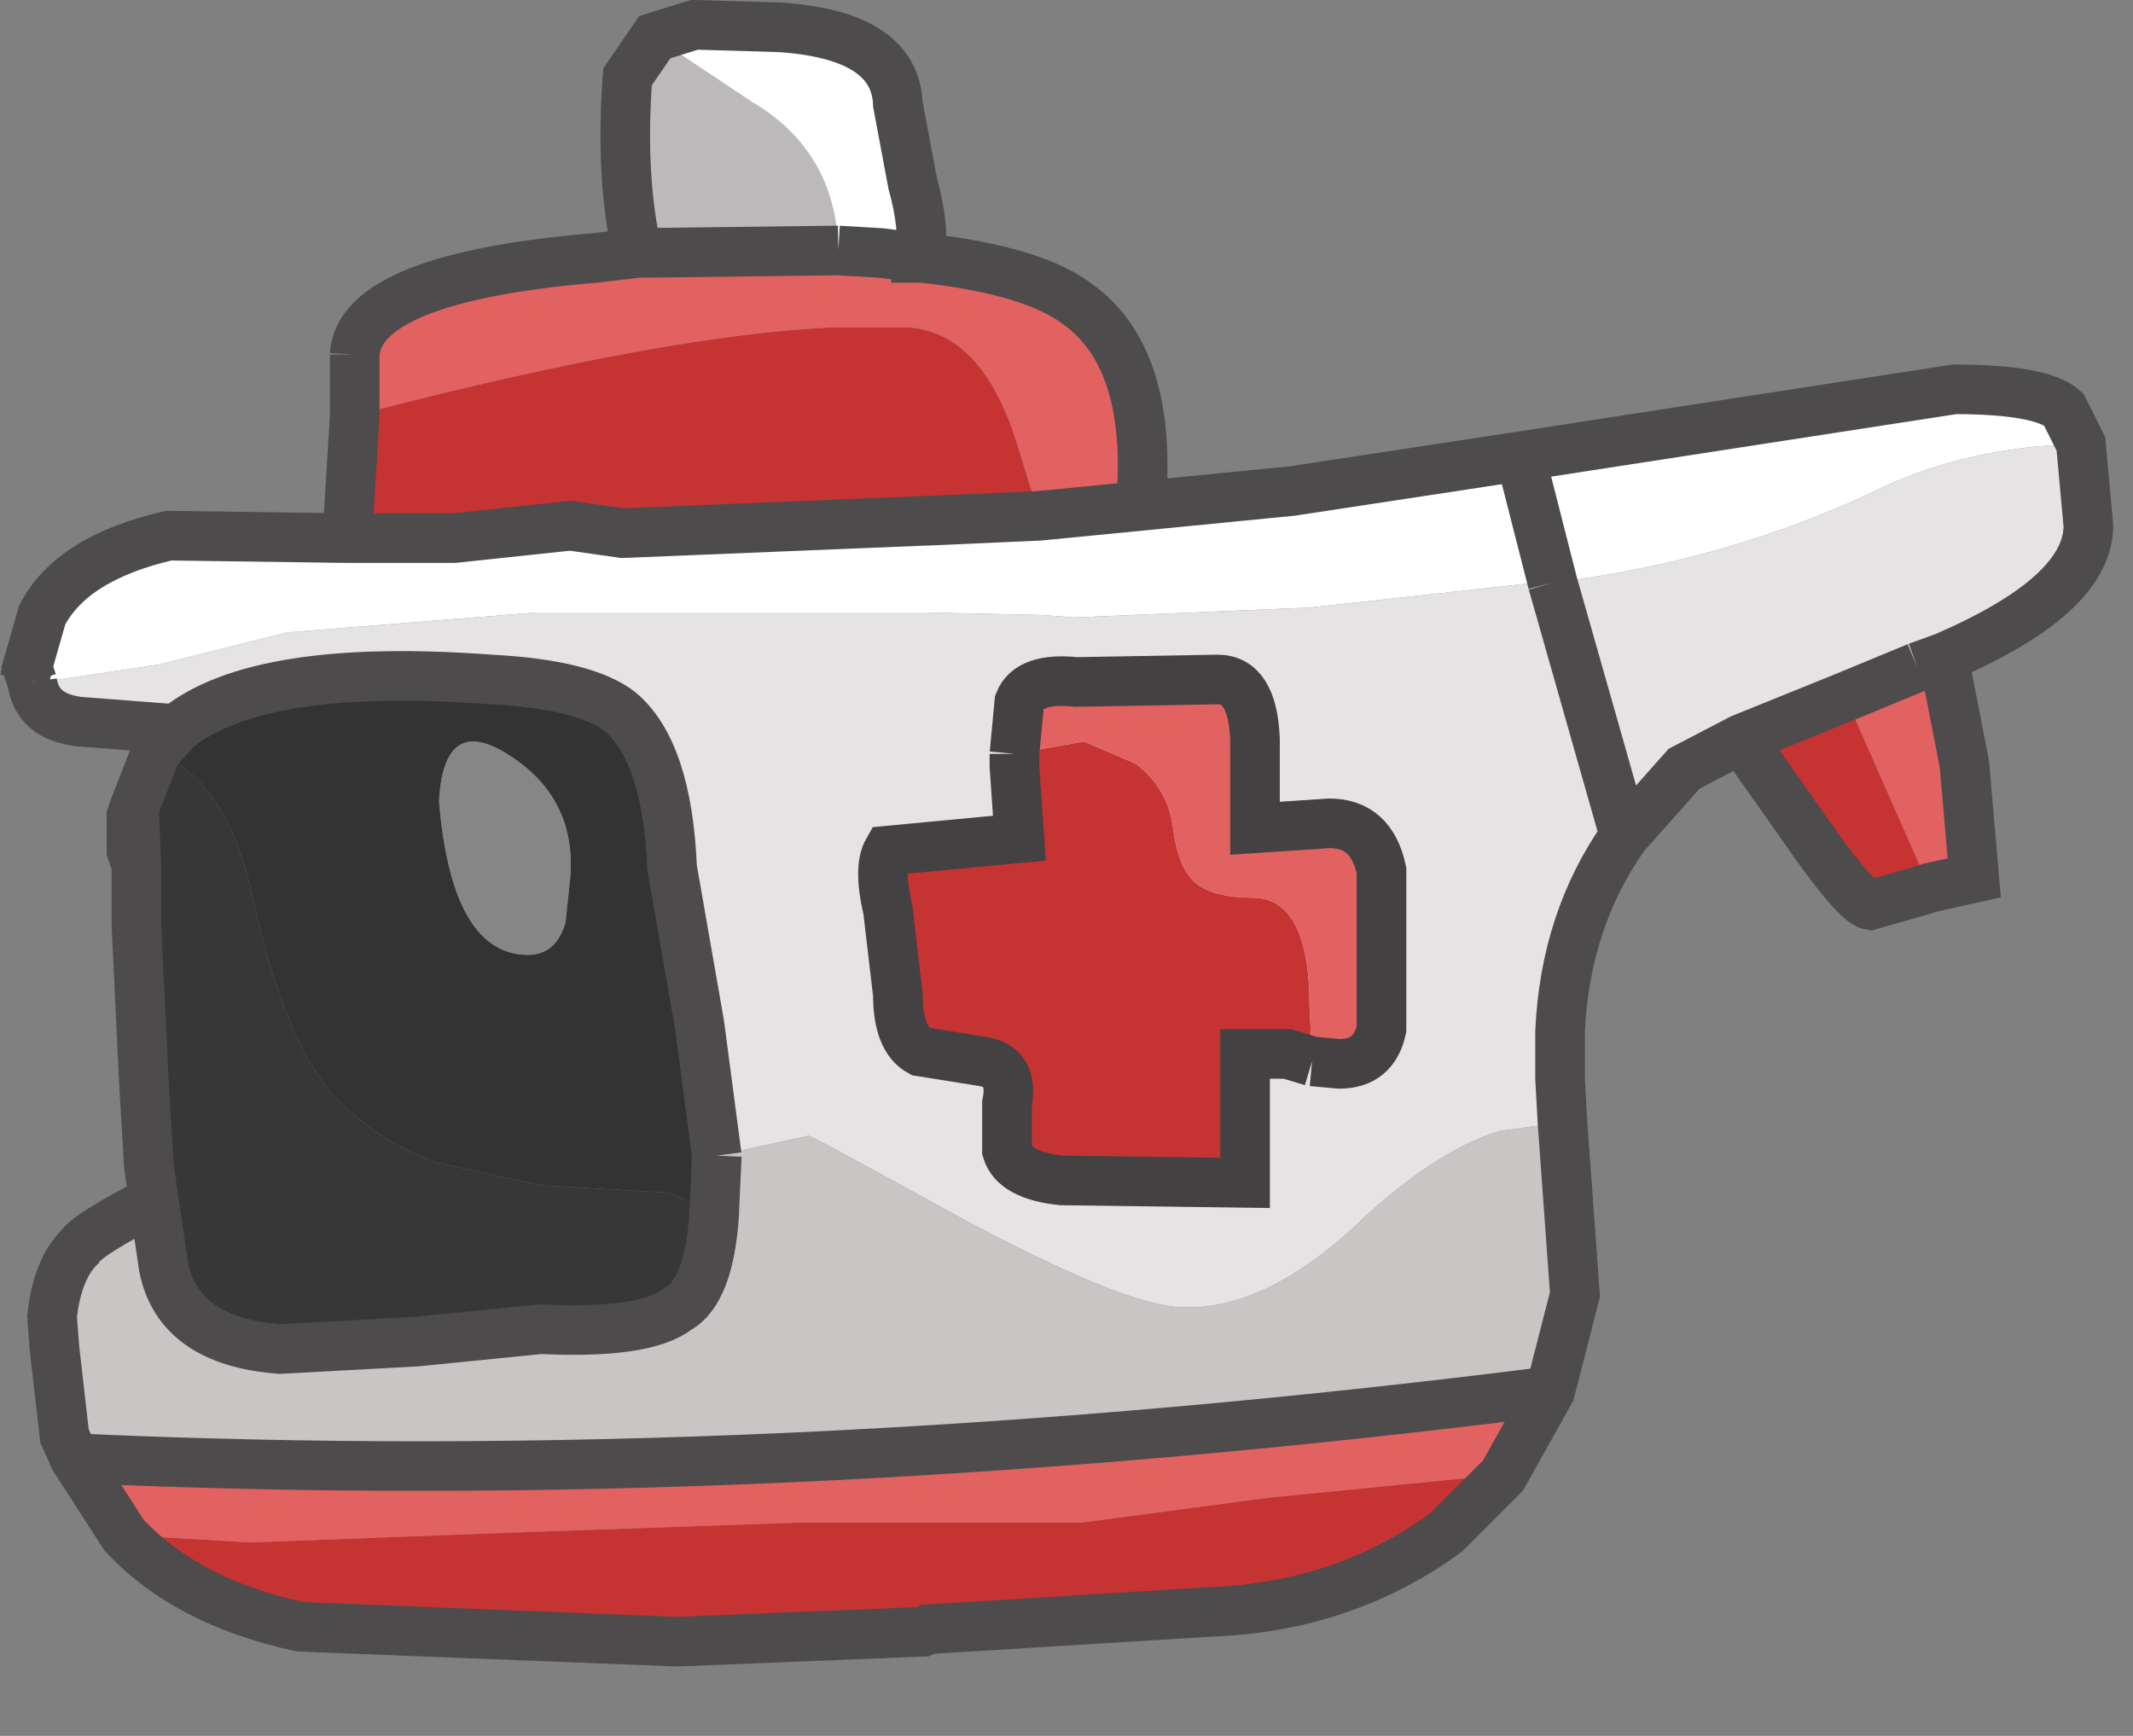 <?xml version="1.0" encoding="utf-8"?>
<svg version="1.1" id="Layer_1"
xmlns="http://www.w3.org/2000/svg"
xmlns:xlink="http://www.w3.org/1999/xlink"
xmlns:author="http://www.sothink.com"
width="43px" height="35px"
xml:space="preserve">
<rect width="100%" height="100%" fill="#808080" stroke="none"/>
<g id="183" transform="matrix(1, 0, 0, 1, 22, 19.55)">
<path style="fill:#333333;fill-opacity:1" d="M-12.1,-5.85Q-10.2 -5.75 -9.5 -5.2Q-8.55 -4.4 -8.45 -2.05L-7.9 1.1L-7.55 3.75L-7.6 4.85L-7.6 4.9L-8.5 4.5L-11.1 4.35L-13.15 3.9Q-14.1 3.6 -14.95 2.85Q-16.2 1.85 -16.95 -1.65Q-17.45 -3.8 -18.85 -4.4L-18.45 -4.85Q-16.8 -6.2 -12.1 -5.85M-11.45,-0.3Q-10.8 -0.25 -10.6 -0.95L-10.5 -1.9Q-10.4 -3.45 -11.7 -4.3Q-13.05 -5.2 -13.15 -3.4Q-12.9 -0.4 -11.45 -0.3" />
<path style="fill:#9F7A9F;fill-opacity:1" d="M-21.45,-6.1L-21.35 -5.8L-21.5 -5.85L-21.45 -6.1" />
<path style="fill:#705470;fill-opacity:1" d="M-14.85,-11.15L-14.85 -12.4L-14.55 -11.25L-14.85 -11.15" />
<path style="fill:#878686;fill-opacity:1" d="M-13.15,-3.4Q-13.05 -5.2 -11.7 -4.3Q-10.4 -3.45 -10.5 -1.9L-10.6 -0.95Q-10.8 -0.25 -11.45 -0.3Q-12.9 -0.4 -13.15 -3.4" />
<path style="fill:#383737;fill-opacity:1" d="M-19.3,-3.25L-18.85 -4.4Q-17.45 -3.8 -16.95 -1.65Q-16.2 1.85 -14.95 2.85Q-14.1 3.6 -13.15 3.9L-11.1 4.35L-8.5 4.5L-7.6 4.9Q-7.7 6.5 -8.35 6.85Q-9 7.35 -11.1 7.25L-13.6 7.5L-16.35 7.65Q-18.4 7.5 -18.7 6L-18.9 4.65L-19 3.95L-19.1 2.25L-19.25 -0.9L-19.25 -2.1L-19.3 -3.25" />
<path style="fill:#BBB9B9;fill-opacity:1" d="M-9.15,-14.45Q-9.5 -15.95 -9.35 -18L-8.8 -18.8L-6.85 -17.5Q-5.15 -16.5 -5.1 -14.5L-9.15 -14.45" />
<path style="fill:#C63333;fill-opacity:1" d="M-14.55,-11.25Q-8.55 -12.8 -5.2 -12.95L-3.7 -12.95Q-2.15 -12.85 -1.45 -10.45L-1.05 -9.15L-3.3 -9.05L-3.35 -9.05L-9.45 -8.8L-10.5 -8.95L-12.85 -8.7L-15 -8.7L-14.85 -11.15L-14.55 -11.25M8.3,10.2L7.15 11.35Q5.1 12.85 2.4 12.95L-3.3 13.3L-3.4 13.35L-8.35 13.55L-15.95 13.25Q-18.25 12.75 -19.5 11.4L-16.95 11.55L-11.65 11.35L-5.9 11.15L-0.2 11.15L3.55 10.65L8.1 10.2L8.3 10.2M15.2,-5.5L16.9 -1.65L16.75 -1.6L15.7 -1.3Q15.4 -1.35 14.3 -2.95L13.1 -4.65L15.2 -5.5" />
<path style="fill:#E26161;fill-opacity:1" d="M-1.45,-10.45Q-2.15 -12.85 -3.7 -12.95L-5.2 -12.95Q-8.55 -12.8 -14.55 -11.25L-14.85 -12.4Q-14.75 -13.95 -10 -14.35L-9.15 -14.45L-5.1 -14.5L-4.25 -14.45L-3.45 -14.35L-3.4 -14.35Q-1.15 -14.1 -0.25 -13.4Q1.25 -12.3 1 -9.35L-1.05 -9.15L-1.45 -10.45M9.25,8.5L8.3 10.2L8.1 10.2L3.55 10.65L-0.2 11.15L-5.9 11.15L-11.65 11.35L-16.95 11.55L-19.5 11.4L-20.5 9.85Q-6.55 10.5 9.25 8.5M17.2,-6.2L17.6 -4.15L17.8 -1.85L16.9 -1.65L15.2 -5.5L16.65 -6.1L17.2 -6.2" />
<path style="fill:#FFFFFF;fill-opacity:1" d="M17.4,-11.7Q19.15 -11.7 19.6 -11.3L19.95 -10.6Q17.7 -10.55 15.9 -9.7Q12.9 -8.25 9.3 -7.8L8.95 -7.8L4.4 -7.3L-0.35 -7.1L-1 -7.15L-3.35 -7.2L-11.2 -7.2L-16.2 -6.8L-18.8 -6.15L-21.15 -5.8L-21.35 -5.8L-21.45 -6.1L-21.15 -7.15Q-20.55 -8.3 -18.6 -8.75L-15 -8.7L-12.85 -8.7L-10.5 -8.95L-9.45 -8.8L-3.35 -9.05L-3.3 -9.05L-1.05 -9.15L1 -9.35L4.05 -9.65L8.65 -10.35L17.4 -11.7M-4.25,-14.45L-5.1 -14.5Q-5.15 -16.5 -6.85 -17.5L-8.8 -18.8L-8 -19.05L-6.3 -19Q-3.95 -18.85 -3.9 -17.45L-3.6 -15.85Q-3.35 -14.95 -3.45 -14.35L-4.25 -14.45" />
<path style="fill:#E5E3E3;fill-opacity:1" d="M-18.45,-4.85L-20.4 -5Q-21.25 -5.1 -21.35 -5.8L-21.15 -5.8L-18.8 -6.15L-16.2 -6.8L-11.2 -7.2L-3.35 -7.2L-1 -7.15L-0.35 -7.1L4.4 -7.3L8.95 -7.8L9.3 -7.8Q12.9 -8.25 15.9 -9.7Q17.7 -10.55 19.95 -10.6L20.1 -8.95Q20.1 -7.55 17.2 -6.3L16.65 -6.1L15.2 -5.5L13.1 -4.65L11.95 -4.05L10.75 -2.7Q9.55 -1 9.45 1.25L9.45 2.2L9.5 3.1L9.4 3.1L9.35 3.1L8.25 3.25Q7.05 3.6 5.55 4.95Q3.5 6.95 1.7 6.8Q0.55 6.7 -2.55 5.05L-4.1 4.2Q-5.65 3.35 -5.7 3.35L-7.55 3.75L-7.9 1.1L-8.45 -2.05Q-8.55 -4.4 -9.5 -5.2Q-10.2 -5.75 -12.1 -5.85Q-16.8 -6.2 -18.45 -4.85" />
<path style="fill:#C9C5C5;fill-opacity:1" d="M-20.5,9.85L-20.7 9.4L-20.9 7.65L-20.95 7Q-20.85 6.05 -20.4 5.6Q-20.25 5.35 -18.9 4.65L-18.7 6Q-18.4 7.5 -16.35 7.65L-13.6 7.5L-11.1 7.25Q-9 7.35 -8.35 6.85Q-7.7 6.5 -7.6 4.9L-7.6 4.85L-7.55 3.75L-5.7 3.35Q-5.65 3.35 -4.1 4.2L-2.55 5.05Q0.55 6.7 1.7 6.8Q3.5 6.95 5.55 4.95Q7.05 3.6 8.25 3.25L9.35 3.1L9.4 3.1L9.5 3.1L9.75 6.55L9.25 8.5Q-6.55 10.5 -20.5 9.85" />
<path style="fill:none;stroke-width:1;stroke-linecap:butt;stroke-linejoin:miter;stroke-miterlimit:3;stroke:#4D4B4B;stroke-opacity:1" d="M9.3,-7.8L8.65 -10.35L4.05 -9.65L1 -9.35L-1.05 -9.15L-3.3 -9.05L-3.35 -9.05L-9.45 -8.8L-10.5 -8.95L-12.85 -8.7L-15 -8.7L-18.6 -8.75Q-20.55 -8.3 -21.15 -7.15L-21.45 -6.1L-21.35 -5.8M-21.5,-5.85L-21.45 -6.1M16.65,-6.1L17.2 -6.3Q20.1 -7.55 20.1 -8.95L19.95 -10.6L19.6 -11.3Q19.15 -11.7 17.4 -11.7L8.65 -10.35M16.65,-6.1L15.2 -5.5L13.1 -4.65L11.95 -4.05L10.75 -2.7Q9.55 -1 9.45 1.25L9.45 2.2L9.5 3.1L9.75 6.55L9.25 8.5L8.3 10.2L7.15 11.35Q5.1 12.85 2.4 12.95L-3.3 13.3L-3.4 13.35L-8.35 13.55L-15.95 13.25Q-18.25 12.75 -19.5 11.4L-20.5 9.85L-20.7 9.4L-20.9 7.65L-20.95 7Q-20.85 6.05 -20.4 5.6Q-20.25 5.35 -18.9 4.65L-19 3.95L-19.1 2.25L-19.25 -0.9L-19.25 -2.1L-19.35 -2.4L-19.35 -3.1L-19.3 -3.25L-18.85 -4.4L-18.45 -4.85L-20.4 -5Q-21.25 -5.1 -21.35 -5.8M13.1,-4.65L14.3 -2.95Q15.4 -1.35 15.7 -1.3L16.75 -1.6L16.9 -1.65L17.8 -1.85L17.6 -4.15L17.2 -6.2M9.3,-7.8L10.75 -2.7M-7.55,3.75L-7.6 4.85L-7.6 4.9Q-7.7 6.5 -8.35 6.85Q-9 7.35 -11.1 7.25L-13.6 7.5L-16.35 7.65Q-18.4 7.5 -18.7 6L-18.9 4.65M-5.1,-14.5L-9.15 -14.45Q-9.5 -15.95 -9.35 -18L-8.8 -18.8L-8 -19.05L-6.3 -19Q-3.95 -18.85 -3.9 -17.45L-3.6 -15.85Q-3.35 -14.95 -3.45 -14.35L-3.4 -14.35Q-1.15 -14.1 -0.25 -13.4Q1.25 -12.3 1 -9.35M-5.1,-14.5L-4.25 -14.45L-3.45 -14.35M-9.15,-14.45L-10 -14.35Q-14.75 -13.95 -14.85 -12.4M-15,-8.7L-14.85 -11.15L-14.85 -12.4M-19.25,-2.1L-19.3 -3.25M-7.55,3.75L-7.9 1.1L-8.45 -2.05Q-8.55 -4.4 -9.5 -5.2Q-10.2 -5.75 -12.1 -5.85Q-16.8 -6.2 -18.45 -4.85M9.25,8.5Q-6.55 10.5 -20.5 9.85" />
<path style="fill:#C63333;fill-opacity:1" d="M-1.55,-4.35L-0.15 -4.6L0.9 -4.15Q1.55 -3.65 1.65 -2.85Q1.75 -2.05 2.1 -1.75Q2.45 -1.45 3.3 -1.45Q4.4 -1.4 4.4 0.75L4.45 1.85L3.95 1.7L3.1 1.7L3.1 4.3L-0.6 4.25Q-1.55 4.15 -1.7 3.65L-1.7 2.7Q-1.55 1.95 -2.2 1.85L-3.45 1.65Q-3.9 1.4 -3.9 0.5L-4.1 -1.2Q-4.3 -2.05 -4.1 -2.4L-1.45 -2.65L-1.55 -4.1L-1.55 -4.35" />
<path style="fill:#E26161;fill-opacity:1" d="M4.4,0.75Q4.4 -1.4 3.3 -1.45Q2.45 -1.45 2.1 -1.75Q1.75 -2.05 1.65 -2.85Q1.55 -3.65 0.9 -4.15L-0.15 -4.6L-1.55 -4.35L-1.45 -5.4Q-1.25 -5.9 -0.3 -5.8L2.55 -5.85Q3.25 -5.85 3.3 -4.65L3.3 -2.85L4.8 -2.95Q5.65 -2.95 5.85 -2L5.85 -0.2L5.85 1.2Q5.7 1.9 5 1.9L4.45 1.85L4.4 0.75" />
<path style="fill:none;stroke-width:1;stroke-linecap:butt;stroke-linejoin:miter;stroke-miterlimit:3;stroke:#434141;stroke-opacity:1" d="M4.45,1.85L5 1.9Q5.7 1.9 5.85 1.2L5.85 -0.2L5.85 -2Q5.65 -2.95 4.8 -2.95L3.3 -2.85L3.3 -4.65Q3.25 -5.85 2.55 -5.85L-0.3 -5.8Q-1.25 -5.9 -1.45 -5.4L-1.55 -4.35M4.45,1.85L3.95 1.7L3.1 1.7L3.1 4.3L-0.6 4.25Q-1.55 4.15 -1.7 3.65L-1.7 2.7Q-1.55 1.95 -2.2 1.85L-3.45 1.65Q-3.9 1.4 -3.9 0.5L-4.1 -1.2Q-4.3 -2.05 -4.1 -2.4L-1.45 -2.65L-1.55 -4.1L-1.55 -4.35" />
</g>
</svg>
